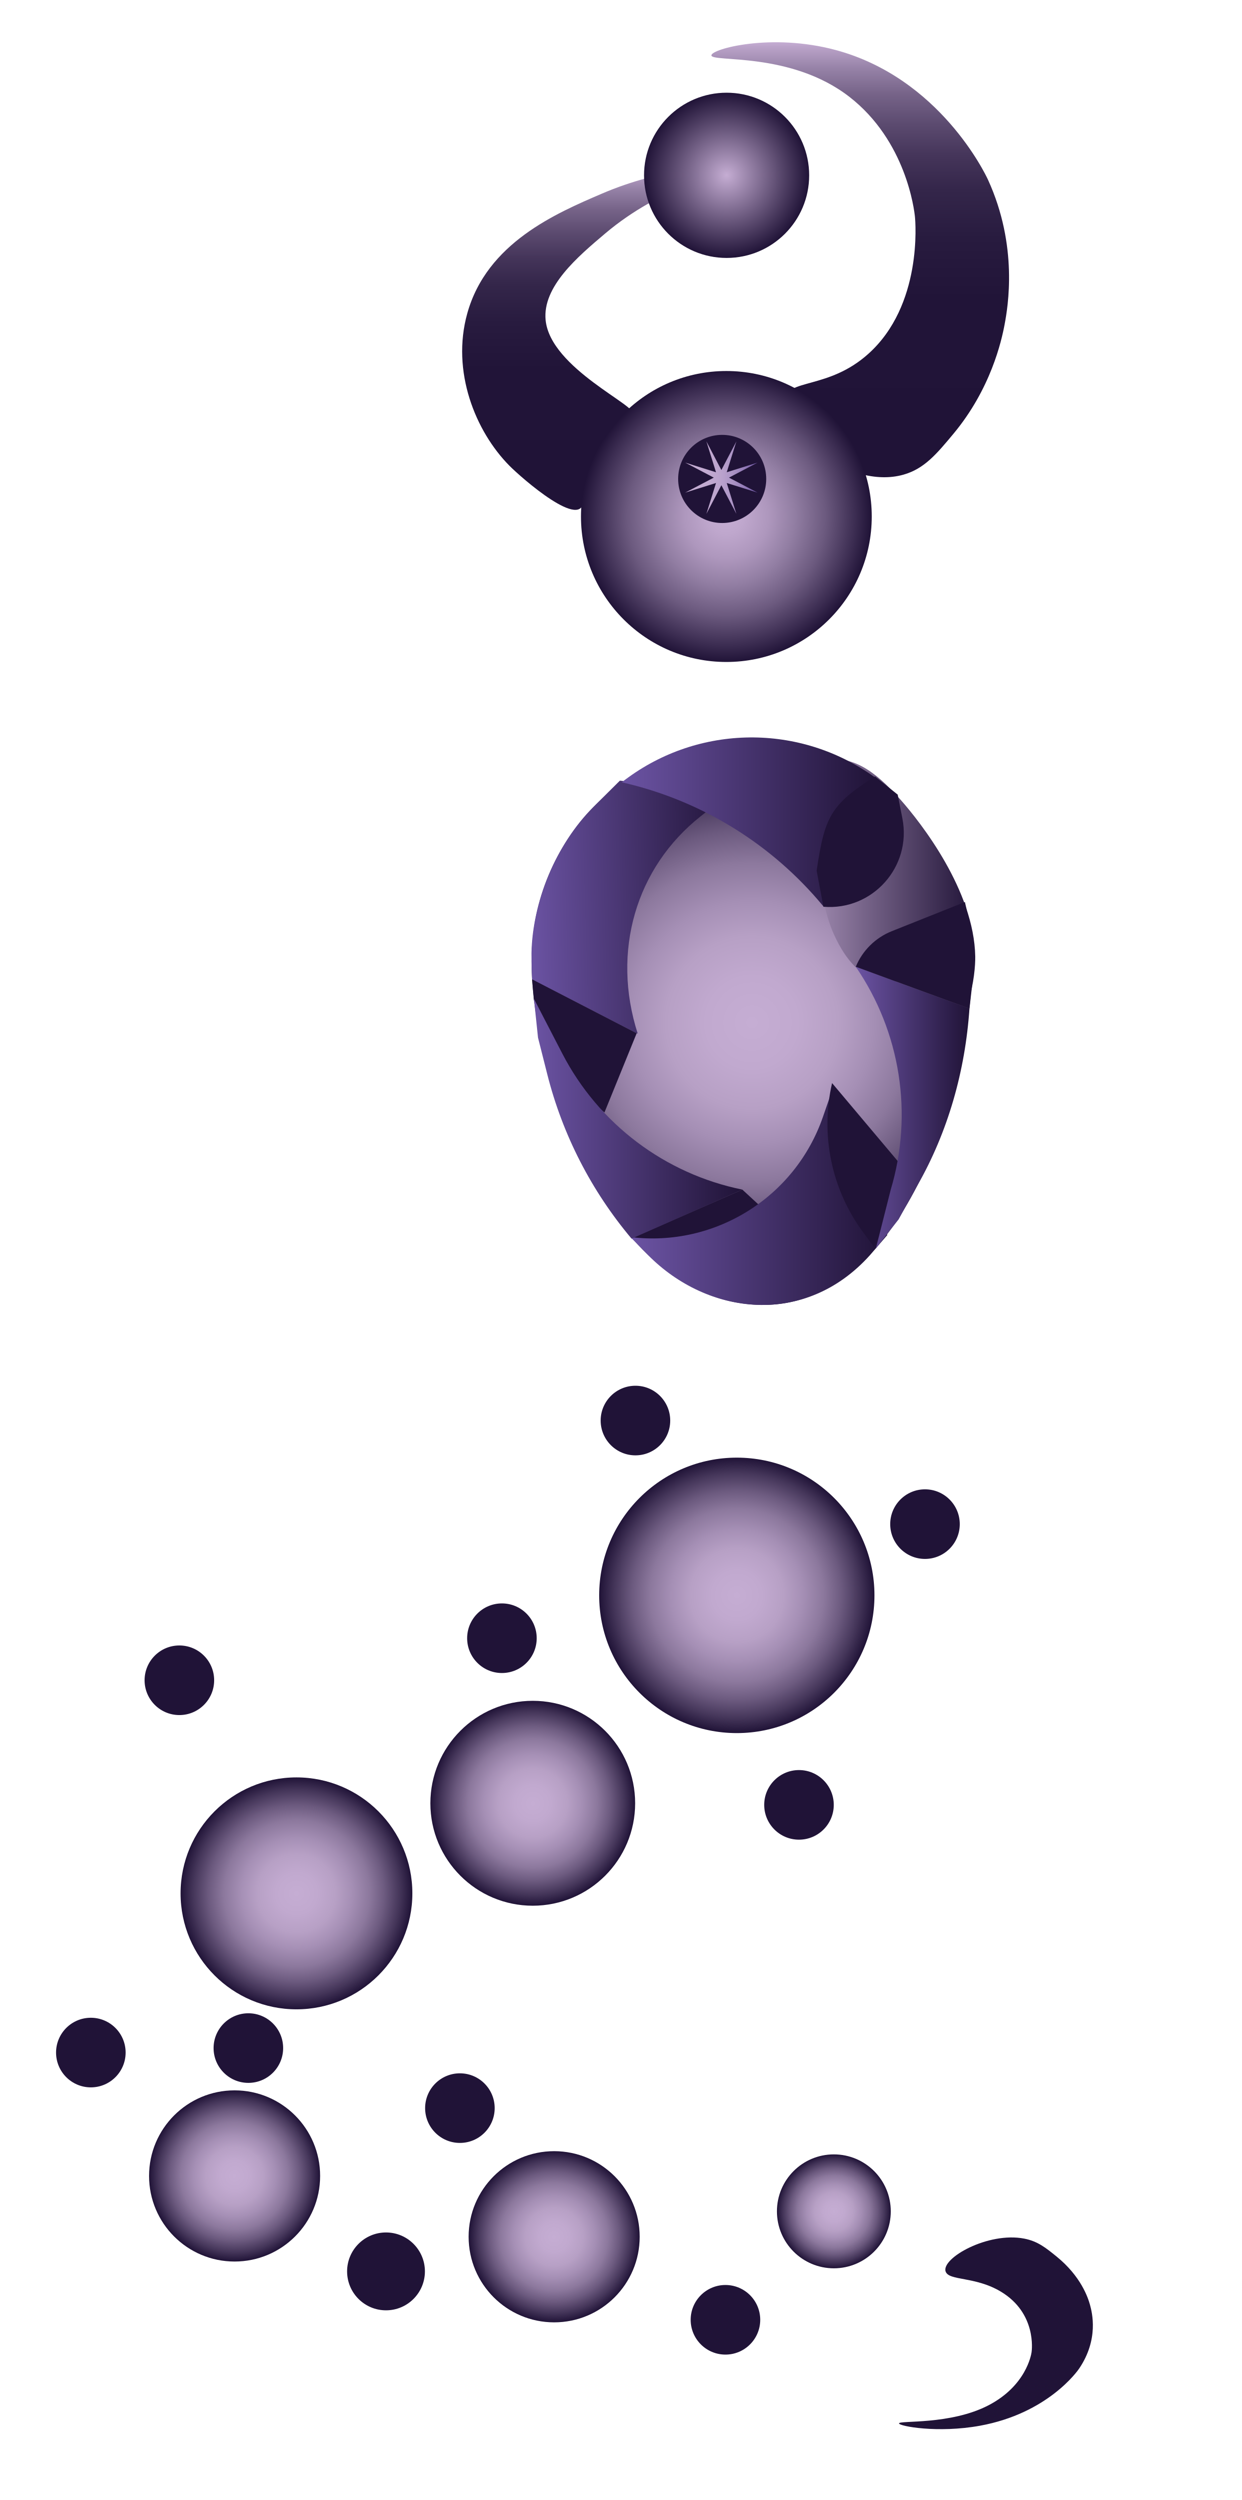 <?xml version="1.0" encoding="UTF-8"?>
<svg id="Layer_1" data-name="Layer 1" xmlns="http://www.w3.org/2000/svg" xmlns:xlink="http://www.w3.org/1999/xlink" viewBox="0 0 418.51 841.89">
  <defs>
    <style>
      .cls-1 {
        fill: url(#linear-gradient-2);
      }

      .cls-2 {
        fill: url(#radial-gradient-9);
      }

      .cls-3 {
        fill: url(#linear-gradient-4);
      }

      .cls-4 {
        fill: url(#radial-gradient-5);
      }

      .cls-5 {
        fill: url(#radial-gradient);
      }

      .cls-6 {
        fill: url(#radial-gradient-3);
      }

      .cls-7 {
        fill: url(#linear-gradient-3);
      }

      .cls-8 {
        fill: url(#linear-gradient-5);
      }

      .cls-9 {
        fill: url(#linear-gradient-8);
      }

      .cls-10 {
        fill: url(#radial-gradient-8);
      }

      .cls-11 {
        fill: url(#radial-gradient-2);
      }

      .cls-12 {
        fill: url(#radial-gradient-4);
      }

      .cls-13 {
        fill: #201337;
      }

      .cls-14 {
        fill: url(#linear-gradient-7);
      }

      .cls-15 {
        fill: url(#linear-gradient-9);
      }

      .cls-16 {
        fill: url(#linear-gradient-6);
      }

      .cls-17 {
        fill: url(#radial-gradient-6);
      }

      .cls-18 {
        fill: url(#radial-gradient-7);
      }

      .cls-19 {
        fill: url(#linear-gradient);
      }
    </style>
    <linearGradient id="linear-gradient" x1="257.5" y1="305.09" x2="328.63" y2="305.09" gradientUnits="userSpaceOnUse">
      <stop offset="0" stop-color="#c5add3"/>
      <stop offset="1" stop-color="#201337"/>
    </linearGradient>
    <radialGradient id="radial-gradient" cx="253.38" cy="344.29" fx="253.38" fy="344.29" r="85.35" gradientUnits="userSpaceOnUse">
      <stop offset="0" stop-color="#c5add3"/>
      <stop offset=".18" stop-color="#c1a9cf"/>
      <stop offset=".34" stop-color="#b7a0c5"/>
      <stop offset=".48" stop-color="#a58fb5"/>
      <stop offset=".63" stop-color="#8c789d"/>
      <stop offset=".76" stop-color="#6c5a7f"/>
      <stop offset=".89" stop-color="#45365a"/>
      <stop offset="1" stop-color="#201337"/>
    </radialGradient>
    <linearGradient id="linear-gradient-2" x1="289.88" y1="14.22" x2="289.88" y2="160.71" gradientUnits="userSpaceOnUse">
      <stop offset="0" stop-color="#c5add3"/>
      <stop offset=".01" stop-color="#bba3c9"/>
      <stop offset=".06" stop-color="#9682a7"/>
      <stop offset=".12" stop-color="#766388"/>
      <stop offset=".19" stop-color="#5b4a6f"/>
      <stop offset=".26" stop-color="#45355a"/>
      <stop offset=".34" stop-color="#34264a"/>
      <stop offset=".45" stop-color="#281b3f"/>
      <stop offset=".59" stop-color="#211438"/>
      <stop offset="1" stop-color="#201337"/>
    </linearGradient>
    <linearGradient id="linear-gradient-3" x1="199.12" y1="56.77" x2="199.12" y2="171.7" gradientUnits="userSpaceOnUse">
      <stop offset="0" stop-color="#c5add3"/>
      <stop offset=".01" stop-color="#bba3c9"/>
      <stop offset=".06" stop-color="#9682a7"/>
      <stop offset=".12" stop-color="#766388"/>
      <stop offset=".19" stop-color="#5b4a6f"/>
      <stop offset=".26" stop-color="#45355a"/>
      <stop offset=".34" stop-color="#34264a"/>
      <stop offset=".45" stop-color="#281b3f"/>
      <stop offset=".59" stop-color="#211438"/>
      <stop offset="1" stop-color="#201337"/>
    </linearGradient>
    <radialGradient id="radial-gradient-2" cx="244.84" cy="59.04" fx="244.84" fy="59.04" r="27.83" gradientUnits="userSpaceOnUse">
      <stop offset="0" stop-color="#c5add3"/>
      <stop offset="1" stop-color="#201337"/>
    </radialGradient>
    <radialGradient id="radial-gradient-3" cx="244.76" cy="173.93" fx="244.76" fy="173.93" r="49" gradientUnits="userSpaceOnUse">
      <stop offset="0" stop-color="#c5add3"/>
      <stop offset=".12" stop-color="#bfa7cd"/>
      <stop offset=".29" stop-color="#ae97bd"/>
      <stop offset=".47" stop-color="#927ea3"/>
      <stop offset=".68" stop-color="#6c5a7f"/>
      <stop offset=".89" stop-color="#3b2c51"/>
      <stop offset="1" stop-color="#201337"/>
    </radialGradient>
    <linearGradient id="linear-gradient-4" x1="212.45" y1="403.61" x2="298.99" y2="403.61" gradientUnits="userSpaceOnUse">
      <stop offset="0" stop-color="#6b53a3"/>
      <stop offset="1" stop-color="#201337"/>
    </linearGradient>
    <linearGradient id="linear-gradient-5" x1="288.36" y1="373" x2="326.68" y2="373" xlink:href="#linear-gradient-4"/>
    <linearGradient id="linear-gradient-6" x1="296.81" y1="422.79" x2="364.08" y2="422.79" gradientTransform="translate(-140.21 -140.21) rotate(1.69) scale(1.03) skewX(3.38)" xlink:href="#linear-gradient-4"/>
    <linearGradient id="linear-gradient-7" x1="209.54" y1="276.85" x2="295.4" y2="276.85" xlink:href="#linear-gradient-4"/>
    <linearGradient id="linear-gradient-8" x1="179.92" y1="376.72" x2="250.14" y2="376.72" xlink:href="#linear-gradient-4"/>
    <linearGradient id="linear-gradient-9" x1="230.88" y1="160.84" x2="255.28" y2="160.84" gradientUnits="userSpaceOnUse">
      <stop offset="0" stop-color="#c5add3"/>
      <stop offset=".32" stop-color="#c2aad1"/>
      <stop offset=".51" stop-color="#baa2cd"/>
      <stop offset=".66" stop-color="#ab93c5"/>
      <stop offset=".8" stop-color="#977fba"/>
      <stop offset=".93" stop-color="#7d65ac"/>
      <stop offset="1" stop-color="#6b53a3"/>
    </linearGradient>
    <radialGradient id="radial-gradient-4" cx="280.98" cy="744.67" fx="280.98" fy="744.67" r="19.18" xlink:href="#radial-gradient"/>
    <radialGradient id="radial-gradient-5" cx="186.73" cy="753.23" fx="186.73" fy="753.23" r="28.82" xlink:href="#radial-gradient"/>
    <radialGradient id="radial-gradient-6" cx="79.05" cy="732.75" fx="79.05" fy="732.75" r="28.82" xlink:href="#radial-gradient"/>
    <radialGradient id="radial-gradient-7" cx="99.9" cy="637.59" fx="99.9" fy="637.59" r="39.05" xlink:href="#radial-gradient"/>
    <radialGradient id="radial-gradient-8" cx="248.28" cy="537.24" fx="248.28" fy="537.24" r="46.38" xlink:href="#radial-gradient"/>
    <radialGradient id="radial-gradient-9" cx="179.52" cy="607.25" fx="179.52" fy="607.25" r="34.5" xlink:href="#radial-gradient"/>
  </defs>
  <path class="cls-19" d="M278.21,255.94c8.98-1.41,16.23,3.18,25.27,13.4,6.92,7.82,24.76,30.6,25.14,52.76.1,5.81-1.86,24.77-13.71,30.6-15.68,7.72-43.75-10.42-53.08-33.78-10.96-27.46.48-60.49,16.38-62.98Z"/>
  <path class="cls-5" d="M179.11,323.41c0,41.02,27.16,116.02,78.15,116.02,47.66,0,70.39-75,70.39-116.02,0-13.67-29.63,28.84-46.64-8.74-10.52-23.24-.28-65.52-27.62-65.52-41.02,0-74.27,33.25-74.27,74.27Z"/>
  <path class="cls-1" d="M263.85,134.69c-2.28,10.18,21.89,30.48,40.63,25.14,6.98-1.99,11.11-6.93,16.76-13.71,12.64-15.15,16.25-31.38,17.27-36.83,1.13-6.02,4.65-26.39-5.59-48.76-.88-1.92-16.3-34.25-51.3-43.68-21.8-5.87-41.87-.36-41.9,1.78-.04,2.47,26.64-1.42,46.48,13.97,19.15,14.85,21.87,38.14,22.1,40.38.18,1.79,2.58,29.83-15.75,46.22-13.33,11.93-27.07,8.24-28.7,15.49Z"/>
  <path class="cls-13" d="M318.64,764.93c-1.49-4.49,14.26-13.43,26.47-11.08,4.55.88,7.23,3.05,10.92,6.04,8.23,6.68,10.58,13.83,11.25,16.23.73,2.65,3.03,11.63-3.64,21.49-.57.85-10.61,15.09-33.41,19.25-14.2,2.59-27.27.16-27.29-.78-.03-1.09,17.35.62,30.27-6.16,12.47-6.54,14.24-16.81,14.39-17.79.12-.79,1.68-13.14-10.26-20.37-8.68-5.26-17.63-3.63-18.69-6.83Z"/>
  <path class="cls-7" d="M242.52,57.55c.48,1.83-19.35,4.82-38.6,21.08-9.22,7.79-21.21,17.91-20.06,29.21,1.65,16.26,31.55,29.06,29.17,31.54-6.96,7.24-16.38,20.62-16.43,28.9-.06,10.84-20.76-7.22-24.93-11.43-11.52-11.63-19.65-31.82-14.22-51.3,6.61-23.73,29.8-33.67,45.46-40.38,20.25-8.68,39.15-9.38,39.62-7.62Z"/>
  <circle class="cls-11" cx="244.84" cy="59.04" r="27.82"/>
  <circle class="cls-6" cx="244.76" cy="173.93" r="48.99"/>
  <path class="cls-13" d="M212.98,416.98h0c15.67,8.75,34.39,10.21,51.23,3.97l5.71-2.11-19.78-18.24-37.16,16.38Z"/>
  <path class="cls-3" d="M280.2,367.76l-2.92,8.41c-9.39,27.06-36.4,43.9-64.83,40.42h0s5.94,6.07,5.94,6.07c20.01,20.28,52.86,24.38,74.74.03l5.85-6.79-18.79-48.14Z"/>
  <path class="cls-13" d="M280.38,364.73h0c-4.02,17.49-.18,35.87,10.51,50.3l3.62,4.89,11.85-24.35-25.98-30.84Z"/>
  <path class="cls-8" d="M288.36,325.55h0c15.08,21.95,19.42,49.54,11.79,75.06l-5.02,19.84,7.68-9.84,6.22-11.24c10.44-18.21,16.22-38.8,17.64-59.74h0s-38.32-14.08-38.32-14.08Z"/>
  <path class="cls-16" d="M214.53,347.94l.35.11c-8.88-27.67-.6-55.9,21.17-73.13l10.58-8.37-37.76-3.66-8.81,8.75c-12.94,12.85-20.66,32.4-20.97,49.36l.04,4.98.15,3.83,35.25,18.14Z"/>
  <path class="cls-14" d="M277.59,305.36l-1.22-8.43c-2.1-14.53,5.66-28.7,19.03-34.76h0s-1.69-1.17-1.69-1.17c-25.55-17.75-59.68-16.77-84.17,2.43h0s1.57.38,1.57.38c25.84,6.2,48.99,20.58,66.01,41l.46.55Z"/>
  <path class="cls-13" d="M302.48,267.58l-7.62-6.1c-15.22,9.53-17.04,13.99-19.68,31.75,0,0,0,0,0,0l2.29,12.12h0c16.55,1.37,29.81-13.47,26.6-29.77l-1.58-8.01Z"/>
  <path class="cls-13" d="M179.29,329.8l35.25,18.14-10.86,26.68h0c-8.55-6.88-15.16-15.86-19.18-26.07l-4.59-11.66-.63-7.09Z"/>
  <path class="cls-9" d="M250.14,400.6h0c-26.1-5.3-48.39-22.13-60.64-45.77l-9.58-18.48,1.37,13.08,3.13,12.37c5.15,20.35,14.86,39.26,28.39,55.31h0s37.33-16.51,37.33-16.51Z"/>
  <path class="cls-13" d="M326.68,339.63l.94-8.27c.85-7.45.42-15-1.26-22.31l-1.22-5.29-24.64,9.82c-5.49,2.19-9.87,6.51-12.13,11.97h0s38.32,14.08,38.32,14.08Z"/>
  <circle class="cls-13" cx="243.35" cy="161.28" r="14.84"/>
  <polygon class="cls-15" points="243.08 158.28 248.14 148.64 244.89 159.03 255.28 155.78 245.64 160.84 255.28 165.89 244.89 162.65 248.14 173.04 243.08 163.4 238.03 173.04 241.27 162.65 230.88 165.89 240.52 160.84 230.88 155.78 241.27 159.03 238.03 148.64 243.08 158.28"/>
  <circle class="cls-13" cx="244.45" cy="781.19" r="11.72"/>
  <circle class="cls-13" cx="154.97" cy="709.91" r="11.72"/>
  <circle class="cls-13" cx="83.69" cy="689.69" r="11.72"/>
  <circle class="cls-13" cx="30.61" cy="691.2" r="11.72"/>
  <circle class="cls-13" cx="60.44" cy="565.83" r="11.72"/>
  <circle class="cls-13" cx="169.13" cy="551.67" r="11.72"/>
  <circle class="cls-13" cx="214.12" cy="478.37" r="11.72"/>
  <circle class="cls-13" cx="311.69" cy="513.25" r="11.72"/>
  <circle class="cls-13" cx="269.23" cy="607.79" r="11.72"/>
  <circle class="cls-13" cx="130.07" cy="764.89" r="13.11"/>
  <circle class="cls-12" cx="280.98" cy="744.67" r="19.18"/>
  <circle class="cls-4" cx="186.73" cy="753.23" r="28.82"/>
  <circle class="cls-17" cx="79.05" cy="732.75" r="28.82"/>
  <circle class="cls-18" cx="99.9" cy="637.59" r="39.05"/>
  <circle class="cls-10" cx="248.28" cy="537.24" r="46.38"/>
  <circle class="cls-2" cx="179.52" cy="607.25" r="34.5"/>
</svg>